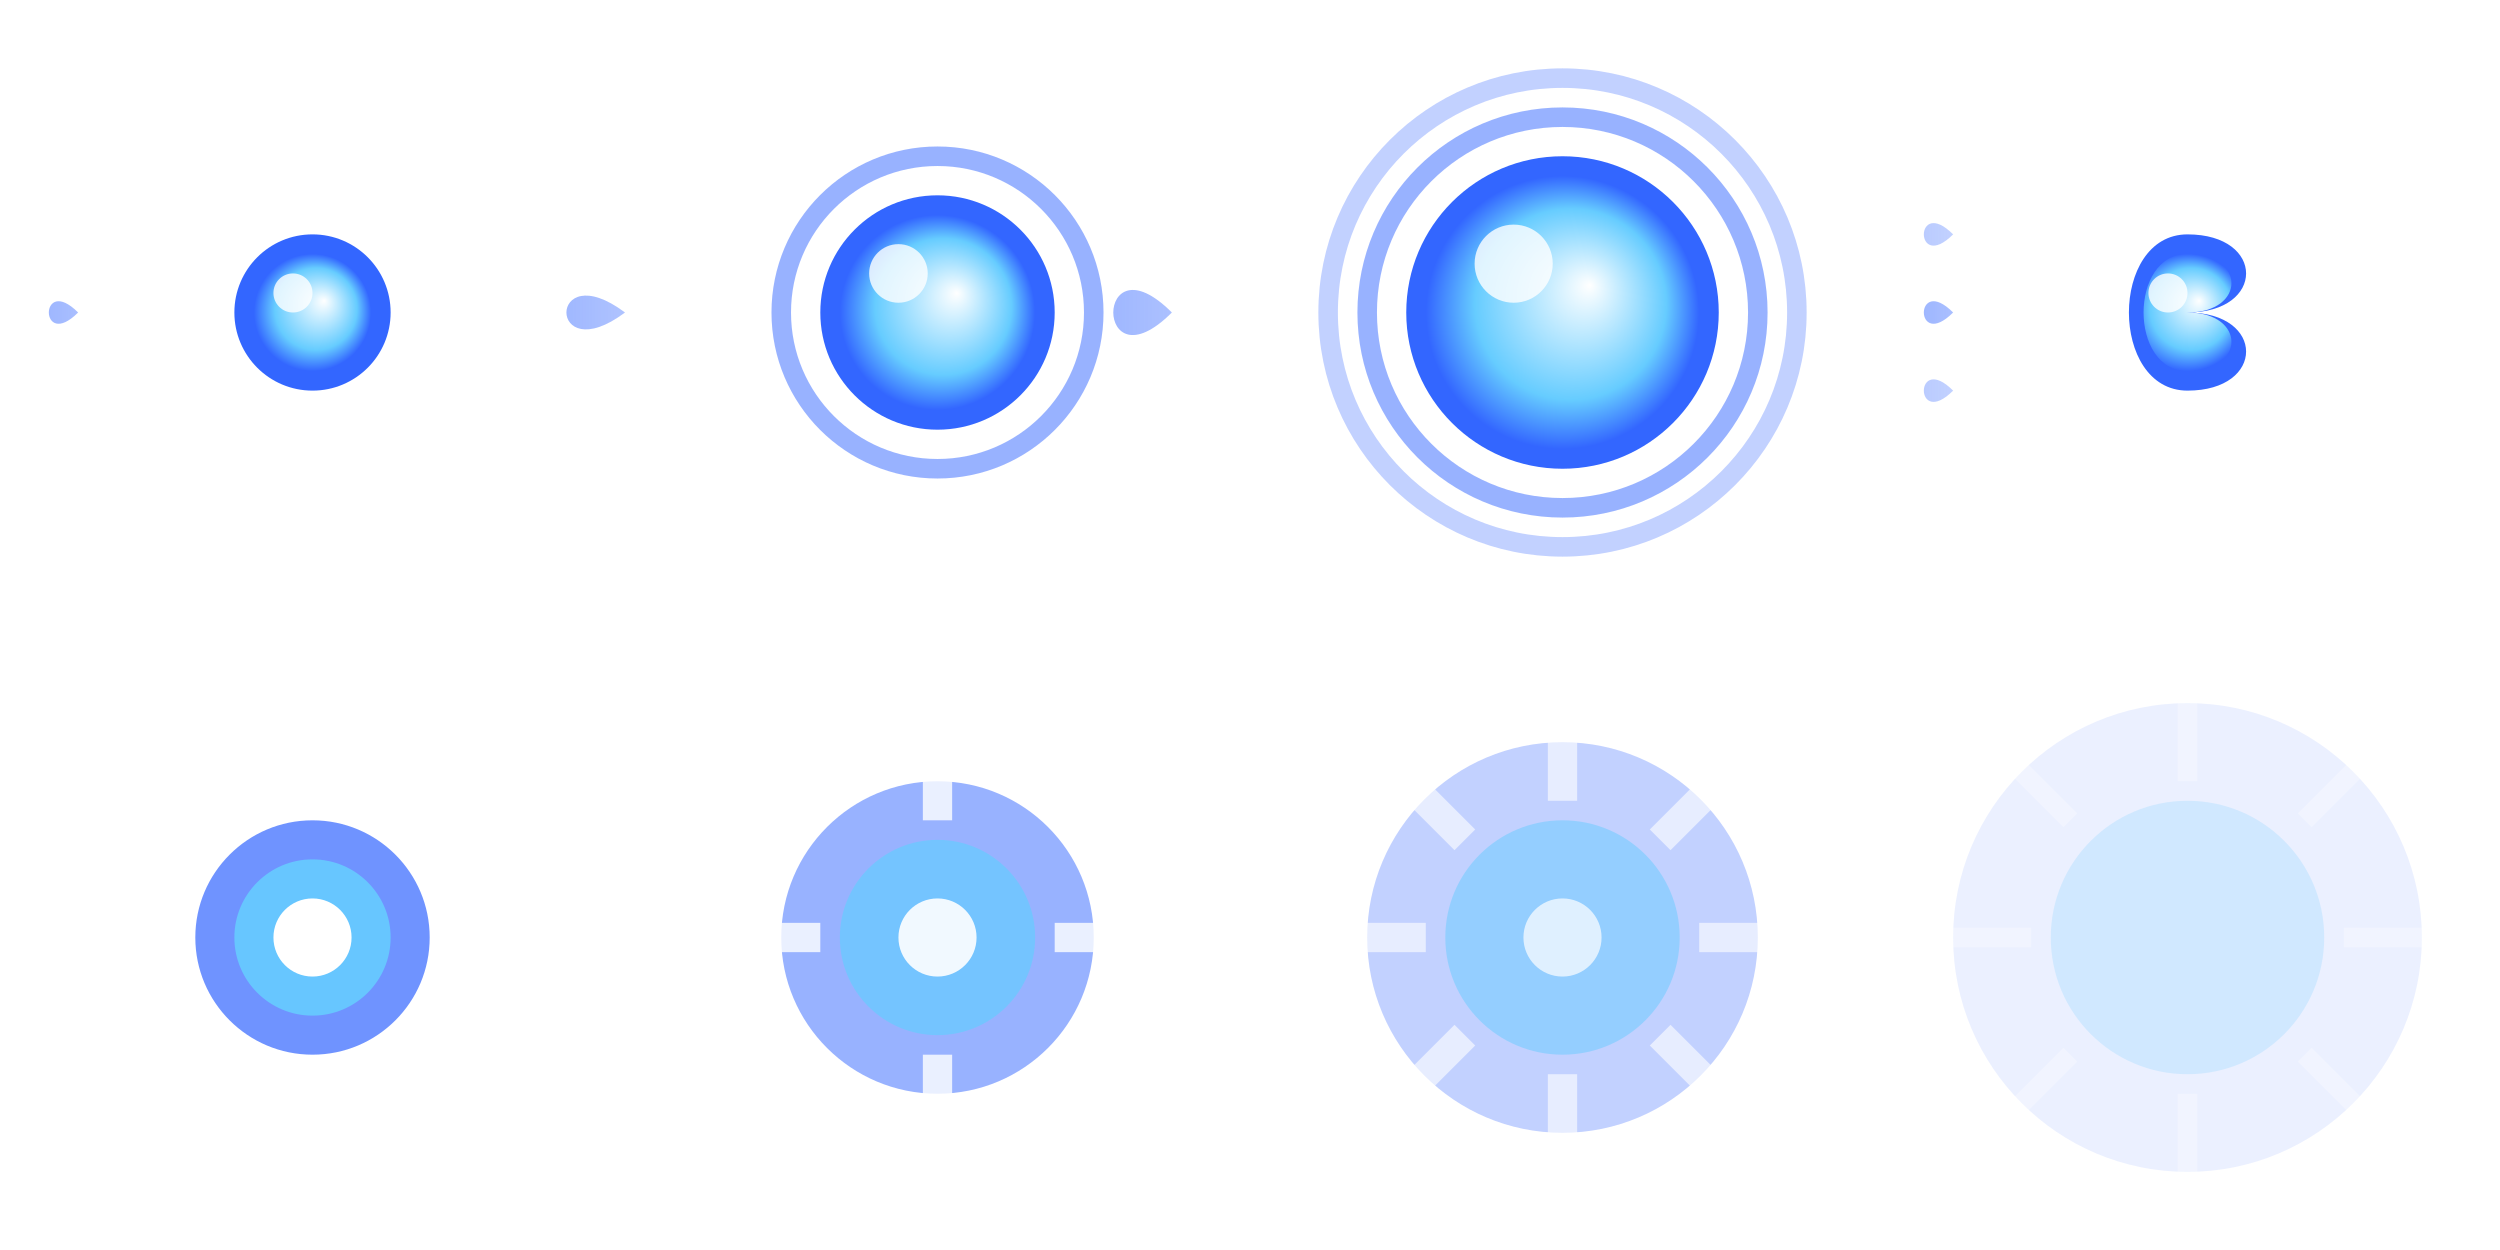 <svg viewBox="0 0 128 64" xmlns="http://www.w3.org/2000/svg">
  <!-- Definitions for effects -->
  <defs>
    <!-- Glow effect -->
    <filter id="bulletGlow" x="-50%" y="-50%" width="200%" height="200%">
      <feGaussianBlur stdDeviation="1.5" result="blur" />
      <feComposite in="SourceGraphic" in2="blur" operator="over" />
    </filter>

    <!-- Energy trail gradient -->
    <linearGradient id="trailGradient" x1="0%" y1="50%" x2="100%" y2="50%">
      <stop offset="0%" stop-color="#3366ff" stop-opacity="0.7" />
      <stop offset="100%" stop-color="#3366ff" stop-opacity="0" />
    </linearGradient>

    <!-- Energy core gradient -->
    <radialGradient id="coreGradient" cx="50%" cy="50%" r="50%" fx="60%" fy="40%">
      <stop offset="0%" stop-color="#ffffff" />
      <stop offset="70%" stop-color="#66ccff" />
      <stop offset="100%" stop-color="#3366ff" />
    </radialGradient>
  </defs>

  <!-- Standard bullet (small) -->
  <g transform="translate(16, 16)">
    <!-- Energy trail -->
    <path d="M0,0 L-12,0 C-14,-2 -14,2 -12,0 Z" fill="url(#trailGradient)" opacity="0.7" />

    <!-- Main bullet -->
    <circle cx="0" cy="0" r="4" fill="#3366ff" filter="url(#bulletGlow)" />
    <circle cx="0" cy="0" r="3" fill="url(#coreGradient)" />

    <!-- Highlight -->
    <circle cx="-1" cy="-1" r="1" fill="#ffffff" opacity="0.8" />
  </g>

  <!-- Medium bullet -->
  <g transform="translate(48, 16)">
    <!-- Energy trail -->
    <path d="M0,0 L-16,0 C-20,-3 -20,3 -16,0 Z" fill="url(#trailGradient)" opacity="0.7" />

    <!-- Main bullet -->
    <circle cx="0" cy="0" r="6" fill="#3366ff" filter="url(#bulletGlow)" />
    <circle cx="0" cy="0" r="5" fill="url(#coreGradient)" />

    <!-- Highlight -->
    <circle cx="-2" cy="-2" r="1.5" fill="#ffffff" opacity="0.8" />

    <!-- Energy rings -->
    <circle cx="0" cy="0" r="8" fill="none" stroke="#3366ff" stroke-width="1" opacity="0.5" />
  </g>

  <!-- Large bullet (powered up) -->
  <g transform="translate(80, 16)">
    <!-- Energy trail -->
    <path d="M0,0 L-20,0 C-24,-4 -24,4 -20,0 Z" fill="url(#trailGradient)" opacity="0.7" />

    <!-- Main bullet -->
    <circle cx="0" cy="0" r="8" fill="#3366ff" filter="url(#bulletGlow)" />
    <circle cx="0" cy="0" r="7" fill="url(#coreGradient)" />

    <!-- Highlight -->
    <circle cx="-2.5" cy="-2.5" r="2" fill="#ffffff" opacity="0.8" />

    <!-- Energy rings -->
    <circle cx="0" cy="0" r="10" fill="none" stroke="#3366ff" stroke-width="1" opacity="0.5" />
    <circle cx="0" cy="0" r="12" fill="none" stroke="#3366ff" stroke-width="1" opacity="0.3" />
  </g>

  <!-- Special bullet (spread/rapid fire) -->
  <g transform="translate(112, 16)">
    <!-- Energy trails -->
    <path d="M0,0 L-12,-4 C-14,-6 -14,-2 -12,-4 Z" fill="url(#trailGradient)" opacity="0.5" />
    <path d="M0,0 L-12,0 C-14,-2 -14,2 -12,0 Z" fill="url(#trailGradient)" opacity="0.7" />
    <path d="M0,0 L-12,4 C-14,6 -14,2 -12,4 Z" fill="url(#trailGradient)" opacity="0.5" />

    <!-- Main bullet (teardrop shape) -->
    <path d="M0,0 C4,0 4,4 0,4 C-4,4 -4,-4 0,-4 C4,-4 4,0 0,0 Z" fill="#3366ff" filter="url(#bulletGlow)" />
    <path d="M0,0 C3,0 3,3 0,3 C-3,3 -3,-3 0,-3 C3,-3 3,0 0,0 Z" fill="url(#coreGradient)" />

    <!-- Highlight -->
    <circle cx="-1" cy="-1" r="1" fill="#ffffff" opacity="0.8" />
  </g>

  <!-- Second row: Explosion animation frames -->
  <g transform="translate(16, 48)">
    <!-- Explosion frame 1 -->
    <circle cx="0" cy="0" r="6" fill="#3366ff" opacity="0.7" />
    <circle cx="0" cy="0" r="4" fill="#66ccff" opacity="0.9" />
    <circle cx="0" cy="0" r="2" fill="#ffffff" />
  </g>

  <g transform="translate(48, 48)">
    <!-- Explosion frame 2 -->
    <circle cx="0" cy="0" r="8" fill="#3366ff" opacity="0.5" />
    <circle cx="0" cy="0" r="5" fill="#66ccff" opacity="0.7" />
    <circle cx="0" cy="0" r="2" fill="#ffffff" opacity="0.9" />
    <g opacity="0.8">
      <line x1="0" y1="-6" x2="0" y2="-9" stroke="#ffffff" stroke-width="1.5" />
      <line x1="6" y1="0" x2="9" y2="0" stroke="#ffffff" stroke-width="1.5" />
      <line x1="0" y1="6" x2="0" y2="9" stroke="#ffffff" stroke-width="1.5" />
      <line x1="-6" y1="0" x2="-9" y2="0" stroke="#ffffff" stroke-width="1.5" />
    </g>
  </g>

  <g transform="translate(80, 48)">
    <!-- Explosion frame 3 -->
    <circle cx="0" cy="0" r="10" fill="#3366ff" opacity="0.3" />
    <circle cx="0" cy="0" r="6" fill="#66ccff" opacity="0.5" />
    <circle cx="0" cy="0" r="2" fill="#ffffff" opacity="0.7" />
    <g opacity="0.6">
      <line x1="0" y1="-7" x2="0" y2="-11" stroke="#ffffff" stroke-width="1.5" />
      <line x1="7" y1="0" x2="11" y2="0" stroke="#ffffff" stroke-width="1.5" />
      <line x1="0" y1="7" x2="0" y2="11" stroke="#ffffff" stroke-width="1.5" />
      <line x1="-7" y1="0" x2="-11" y2="0" stroke="#ffffff" stroke-width="1.5" />
      <line x1="5" y1="-5" x2="8" y2="-8" stroke="#ffffff" stroke-width="1.5" />
      <line x1="5" y1="5" x2="8" y2="8" stroke="#ffffff" stroke-width="1.5" />
      <line x1="-5" y1="5" x2="-8" y2="8" stroke="#ffffff" stroke-width="1.5" />
      <line x1="-5" y1="-5" x2="-8" y2="-8" stroke="#ffffff" stroke-width="1.5" />
    </g>
  </g>

  <g transform="translate(112, 48)">
    <!-- Explosion frame 4 (final) -->
    <circle cx="0" cy="0" r="12" fill="#3366ff" opacity="0.1" />
    <circle cx="0" cy="0" r="7" fill="#66ccff" opacity="0.2" />
    <g opacity="0.3">
      <line x1="0" y1="-8" x2="0" y2="-13" stroke="#ffffff" stroke-width="1" />
      <line x1="8" y1="0" x2="13" y2="0" stroke="#ffffff" stroke-width="1" />
      <line x1="0" y1="8" x2="0" y2="13" stroke="#ffffff" stroke-width="1" />
      <line x1="-8" y1="0" x2="-13" y2="0" stroke="#ffffff" stroke-width="1" />
      <line x1="6" y1="-6" x2="9" y2="-9" stroke="#ffffff" stroke-width="1" />
      <line x1="6" y1="6" x2="9" y2="9" stroke="#ffffff" stroke-width="1" />
      <line x1="-6" y1="6" x2="-9" y2="9" stroke="#ffffff" stroke-width="1" />
      <line x1="-6" y1="-6" x2="-9" y2="-9" stroke="#ffffff" stroke-width="1" />
    </g>
  </g>
</svg>

